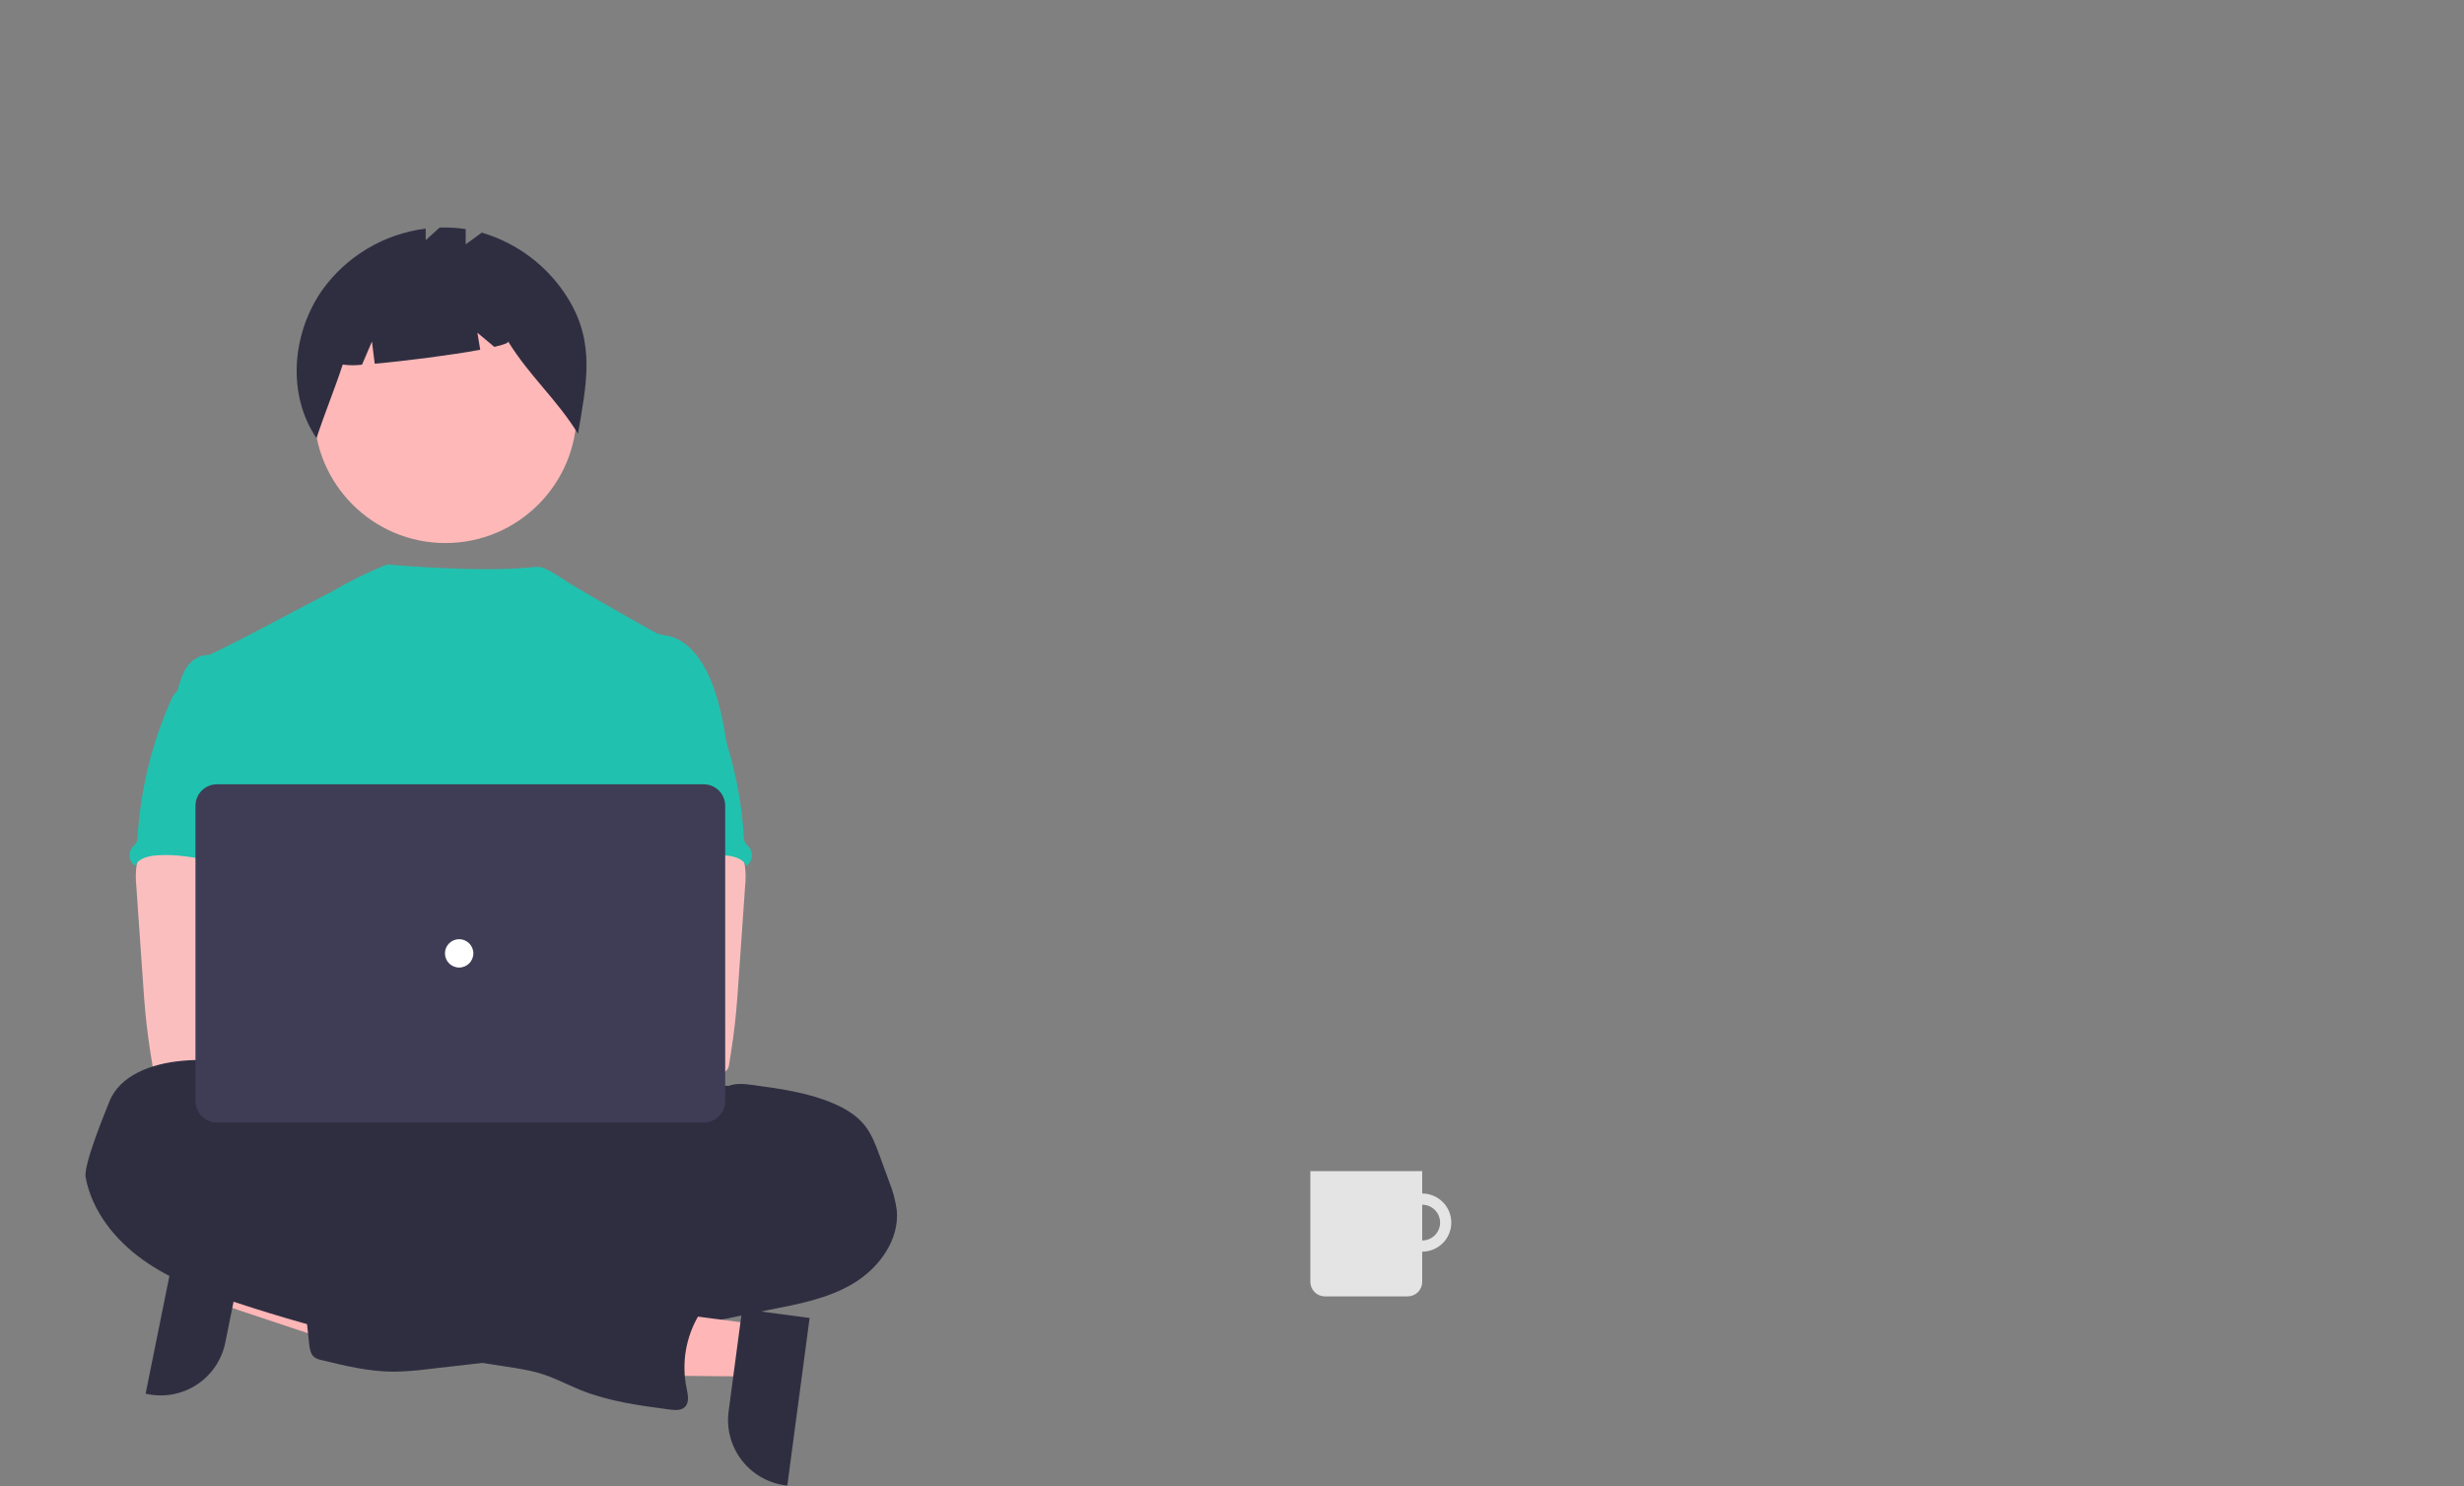 <svg width="300" height="181" viewBox="0 0 300 181" fill="none" xmlns="http://www.w3.org/2000/svg">
<rect x="0" y="0" width="300" height="181" fill="#808080" stroke="none"/>
<g clip-path="url(#clip0)">
<path d="M173.159 145.341C172.458 145.341 171.774 145.548 171.191 145.938C170.609 146.327 170.155 146.88 169.887 147.527C169.619 148.174 169.549 148.886 169.686 149.573C169.822 150.259 170.16 150.89 170.655 151.386C171.15 151.881 171.781 152.218 172.468 152.355C173.155 152.491 173.867 152.421 174.514 152.153C175.161 151.885 175.714 151.431 176.103 150.849C176.492 150.267 176.7 149.582 176.7 148.882C176.7 147.943 176.327 147.042 175.662 146.378C174.998 145.714 174.098 145.341 173.159 145.341ZM173.159 151.061C172.728 151.061 172.306 150.933 171.948 150.694C171.59 150.454 171.31 150.114 171.145 149.716C170.98 149.318 170.937 148.879 171.021 148.457C171.105 148.034 171.313 147.646 171.618 147.341C171.923 147.036 172.311 146.829 172.734 146.745C173.156 146.66 173.594 146.704 173.993 146.869C174.391 147.033 174.731 147.313 174.971 147.671C175.21 148.03 175.338 148.451 175.338 148.882V148.882C175.338 149.46 175.108 150.014 174.7 150.423C174.291 150.831 173.737 151.061 173.159 151.061Z" fill="#E4E4E4"/>
<path d="M159.539 142.617H173.159V156.097C173.159 156.567 172.972 157.018 172.639 157.351C172.306 157.684 171.855 157.871 171.385 157.871H161.314C160.843 157.871 160.392 157.684 160.059 157.351C159.726 157.018 159.539 156.567 159.539 156.097V142.617Z" fill="#E4E4E4"/>
<path d="M27.554 152.357L26.288 158.617L49.831 166.48L51.7 157.241L27.554 152.357Z" fill="#FFB6B6"/>
<path d="M29.921 151.174L27.428 163.502L27.427 163.503C27.006 165.587 25.774 167.417 24.003 168.593C22.231 169.768 20.066 170.191 17.982 169.77L17.727 169.718L21.809 149.534L29.921 151.174Z" fill="#2F2E41"/>
<path d="M54.233 66.13C63.062 66.13 70.219 58.973 70.219 50.144C70.219 41.316 63.062 34.159 54.233 34.159C45.404 34.159 38.248 41.316 38.248 50.144C38.248 58.973 45.404 66.13 54.233 66.13Z" fill="#FEB8B8"/>
<path d="M69.164 36.354C66.774 32.473 63.033 29.613 58.661 28.325L56.698 29.757V27.898C55.648 27.737 54.585 27.675 53.524 27.713L51.831 29.245V27.84C49.324 28.152 46.909 28.979 44.738 30.271C42.567 31.562 40.687 33.289 39.216 35.343C35.539 40.644 34.919 48.018 38.535 53.362C39.528 50.311 40.733 47.448 41.726 44.397C42.506 44.504 43.297 44.508 44.078 44.409L45.286 41.59L45.623 44.289C49.367 43.963 54.92 43.247 58.469 42.591L58.124 40.52L60.188 42.241C61.276 41.991 61.921 41.764 61.868 41.59C64.508 45.846 67.738 48.563 70.377 52.819C71.38 46.818 72.534 41.829 69.164 36.354Z" fill="#2F2E41"/>
<path d="M59.434 154.751C82.166 154.751 100.594 149.596 100.594 143.237C100.594 136.879 82.166 131.724 59.434 131.724C36.702 131.724 18.274 136.879 18.274 143.237C18.274 149.596 36.702 154.751 59.434 154.751Z" fill="#2F2E41"/>
<path d="M88.613 91.252C88.064 87.945 87.497 84.575 85.96 81.595C84.949 79.644 83.346 77.784 81.184 77.399C80.759 77.361 80.34 77.264 79.941 77.111C79.308 76.806 70.796 71.947 69.444 71.101C68.282 70.374 66.448 69.029 65.524 69.029C64.594 69.009 61.027 69.839 47.107 68.751C44.766 69.69 42.498 70.805 40.324 72.085C40.279 72.056 25.876 79.79 25.335 79.77C24.31 79.727 23.358 80.383 22.77 81.209C22.183 82.035 21.907 83.058 21.619 84.047C24.765 91.053 27.643 98.068 30.789 105.074C30.936 105.338 31.015 105.634 31.017 105.937C30.953 106.25 30.82 106.545 30.625 106.8C29.082 109.278 29.131 112.395 29.3 115.308C29.469 118.221 29.677 121.298 28.375 123.909C28.021 124.625 27.561 125.282 27.224 125.998C26.436 127.622 26.151 132.814 26.611 134.559L84.323 136.212C83.082 132.801 88.613 91.252 88.613 91.252Z" fill="#20C2AF"/>
<path d="M16.63 105.384C16.515 106.217 16.504 107.061 16.596 107.897L17.423 119.776C17.501 120.896 17.577 122.013 17.682 123.13C17.881 125.297 18.177 127.447 18.545 129.594C18.553 129.899 18.682 130.188 18.904 130.398C19.125 130.608 19.42 130.722 19.725 130.714C23.366 131.484 27.128 131.453 30.844 131.244C36.515 130.927 51.022 130.328 51.908 129.177C52.794 128.026 52.278 126.163 51.122 125.232C49.967 124.301 30.822 122.032 30.822 122.032C31.009 120.549 31.574 119.153 32.109 117.746C33.071 115.249 33.968 112.671 33.986 109.997C34.003 107.323 32.996 104.511 30.805 102.98C29.003 101.722 26.683 101.489 24.487 101.54C22.89 101.586 20.13 101.203 18.67 101.828C17.515 102.337 16.846 104.254 16.63 105.384Z" fill="#FBBEBE"/>
<path d="M88.716 132.237C89.674 131.871 90.731 132.003 91.758 132.142C95.065 132.594 98.421 133.057 101.487 134.378C102.926 134.995 104.296 135.817 105.269 137.029C106.132 138.119 106.636 139.455 107.114 140.77L108.22 143.799C108.69 144.936 109.014 146.129 109.184 147.348C109.529 150.971 107.051 154.388 103.934 156.271C100.817 158.153 97.147 158.824 93.572 159.526C89.996 160.228 86.407 161.005 82.847 161.829C81.186 162.26 79.501 162.591 77.801 162.822C73.99 163.253 70.007 162.617 66.386 163.878C64.947 164.382 63.533 165.13 62.04 165.478C61.048 165.687 60.045 165.84 59.035 165.936L52.182 166.719C50.788 166.905 49.385 167.013 47.98 167.041C44.986 167.041 42.042 166.332 39.135 165.623C38.826 165.569 38.532 165.451 38.272 165.275C37.812 164.913 37.711 164.271 37.645 163.689C37.351 161.116 37.094 158.54 36.874 155.961C36.805 155.124 36.753 154.217 37.211 153.512C37.787 152.649 38.909 152.378 39.934 152.211C44.279 151.5 48.681 151.194 53.083 151.298C54.755 149.626 57.512 149.617 59.703 148.708C60.509 148.337 61.289 147.913 62.037 147.438C65.956 145.152 70.334 143.769 74.854 143.388C75.74 143.361 76.619 143.236 77.477 143.014C79.172 142.488 80.718 141.054 82.459 141.405C82.675 140.81 82.825 140.012 83.322 139.603C83.569 139.393 83.874 139.252 84.102 139.028C84.583 138.541 84.626 137.776 84.554 137.096C84.482 136.417 84.32 135.721 84.496 135.058C84.569 134.808 84.677 134.568 84.816 134.347C85.676 132.858 86.98 132.093 88.716 132.237Z" fill="#2F2E41"/>
<path d="M21.453 84.26C21.172 84.554 20.955 84.902 20.814 85.282C18.487 90.526 17.113 96.142 16.755 101.867C16.762 102.146 16.697 102.423 16.568 102.67C16.441 102.835 16.299 102.988 16.145 103.128C16.011 103.287 15.909 103.472 15.845 103.671C15.782 103.87 15.759 104.079 15.776 104.287C15.794 104.495 15.852 104.697 15.948 104.883C16.044 105.068 16.176 105.233 16.335 105.367C16.361 105.389 16.388 105.41 16.416 105.431C16.89 104.537 18.027 104.245 19.038 104.167C23.876 103.784 28.602 106.035 33.455 105.865C33.113 104.682 32.621 103.546 32.341 102.348C31.107 97.032 34.186 91.244 32.298 86.123C31.921 85.098 31.291 84.091 30.298 83.642C29.887 83.476 29.456 83.362 29.017 83.303C27.791 83.081 25.35 82.134 24.164 82.514C23.727 82.655 23.554 83.067 23.191 83.316C22.64 83.667 21.909 83.797 21.453 84.26Z" fill="#20C2AF"/>
<path d="M88.648 101.828C87.189 101.203 84.428 101.586 82.831 101.54C80.635 101.489 78.315 101.722 76.513 102.98C74.323 104.511 73.315 107.323 73.332 109.997C73.35 112.671 74.248 115.249 75.209 117.746C75.744 119.153 76.309 120.549 76.496 122.031C76.496 122.031 57.351 124.301 56.196 125.232C55.04 126.163 54.524 128.026 55.41 129.177C56.296 130.328 83.952 131.484 87.593 130.714C87.898 130.721 88.193 130.608 88.415 130.398C88.636 130.188 88.765 129.899 88.773 129.594C89.141 127.447 89.437 125.297 89.636 123.129C89.741 122.013 89.817 120.896 89.895 119.776L90.722 107.897C90.814 107.061 90.803 106.217 90.688 105.384C90.472 104.254 89.803 102.337 88.648 101.828Z" fill="#FBBEBE"/>
<path d="M84.127 83.316C83.764 83.067 83.592 82.655 83.154 82.514C81.969 82.134 79.528 83.081 78.301 83.303C77.862 83.362 77.432 83.476 77.02 83.642C76.028 84.091 75.397 85.098 75.02 86.123C73.132 91.244 76.212 97.032 74.977 102.348C74.698 103.546 74.205 104.682 73.863 105.865C78.716 106.035 83.442 103.784 88.28 104.167C89.291 104.245 90.428 104.537 90.903 105.431C90.93 105.41 90.957 105.389 90.983 105.367C91.143 105.233 91.274 105.068 91.37 104.883C91.466 104.697 91.524 104.495 91.542 104.287C91.56 104.079 91.536 103.87 91.473 103.671C91.41 103.472 91.308 103.287 91.173 103.128C91.019 102.988 90.877 102.835 90.75 102.67C90.621 102.423 90.557 102.146 90.563 101.867C90.206 96.142 88.831 90.526 86.505 85.282C86.364 84.902 86.146 84.554 85.866 84.26C85.409 83.797 84.678 83.667 84.127 83.316Z" fill="#20C2AF"/>
<path d="M92.221 161.294L91.379 167.625L66.559 167.392L67.801 158.048L92.221 161.294Z" fill="#FFB6B6"/>
<path d="M98.572 160.495L95.859 180.909L95.6 180.874C93.493 180.594 91.584 179.488 90.291 177.8C88.999 176.112 88.431 173.98 88.711 171.873L88.711 171.872L90.368 159.404L98.572 160.495Z" fill="#2F2E41"/>
<path d="M33.828 135.441C33.828 135.728 33.377 135.441 33.335 135.132C33.019 132.804 31.171 130.884 29.018 129.951C26.865 129.019 24.412 128.97 22.081 129.191C18.555 129.525 14.597 130.875 13.308 134.171C13.003 134.941 10.145 141.801 10.423 143.344C11.175 147.46 13.99 150.981 17.401 153.419C20.811 155.857 24.797 157.313 28.772 158.627C39.283 162.093 50.067 164.669 61.01 166.326C62.783 166.594 64.573 166.842 66.272 167.411C67.791 167.921 69.213 168.684 70.699 169.282C74.153 170.669 77.869 171.165 81.55 171.651C82.177 171.732 82.897 171.789 83.36 171.363C83.959 170.809 83.761 169.841 83.591 169.044C82.966 166.012 83.49 162.856 85.062 160.19C85.678 159.154 86.479 158.091 86.363 156.892C86.225 155.494 84.831 154.503 83.444 154.279C82.056 154.054 80.646 154.385 79.253 154.567C78.775 154.676 78.275 154.627 77.828 154.425C77.621 154.286 77.433 154.119 77.27 153.93C76.31 153.005 75.082 152.407 73.761 152.222C72.44 152.037 71.095 152.276 69.918 152.903C69.403 153.191 68.624 152.549 68.088 152.307L62.034 149.567C55.08 146.421 48.092 143.26 40.735 141.269C40.148 141.153 39.59 140.921 39.094 140.586C38.728 140.298 38.467 139.908 38.13 139.587C37.395 138.894 36.373 138.617 35.493 138.125C34.613 137.633 33.627 136.428 33.828 135.441Z" fill="#2F2E41"/>
<path d="M49.499 131.281C51.881 131.281 53.813 129.35 53.813 126.967C53.813 124.584 51.881 122.652 49.499 122.652C47.116 122.652 45.184 124.584 45.184 126.967C45.184 129.35 47.116 131.281 49.499 131.281Z" fill="#FBBEBE"/>
<path d="M59.052 131.281C61.435 131.281 63.367 129.35 63.367 126.967C63.367 124.584 61.435 122.652 59.052 122.652C56.669 122.652 54.738 124.584 54.738 126.967C54.738 129.35 56.669 131.281 59.052 131.281Z" fill="#FBBEBE"/>
<path d="M85.684 136.688H26.41C25.718 136.688 25.054 136.412 24.565 135.923C24.076 135.434 23.8 134.77 23.799 134.078V98.118C23.8 97.426 24.076 96.763 24.565 96.273C25.054 95.784 25.718 95.509 26.41 95.508H85.684C86.376 95.509 87.04 95.784 87.529 96.273C88.019 96.763 88.294 97.426 88.295 98.118V134.078C88.294 134.77 88.019 135.434 87.529 135.923C87.04 136.412 86.376 136.688 85.684 136.688Z" fill="#3F3D56"/>
<path d="M55.904 117.825C56.857 117.825 57.631 117.052 57.631 116.098C57.631 115.144 56.857 114.371 55.904 114.371C54.95 114.371 54.176 115.144 54.176 116.098C54.176 117.052 54.95 117.825 55.904 117.825Z" fill="white"/>
</g>
<defs>
<clipPath id="clip0">
<rect width="300" height="180.909" fill="white"/>
</clipPath>
</defs>
</svg>
